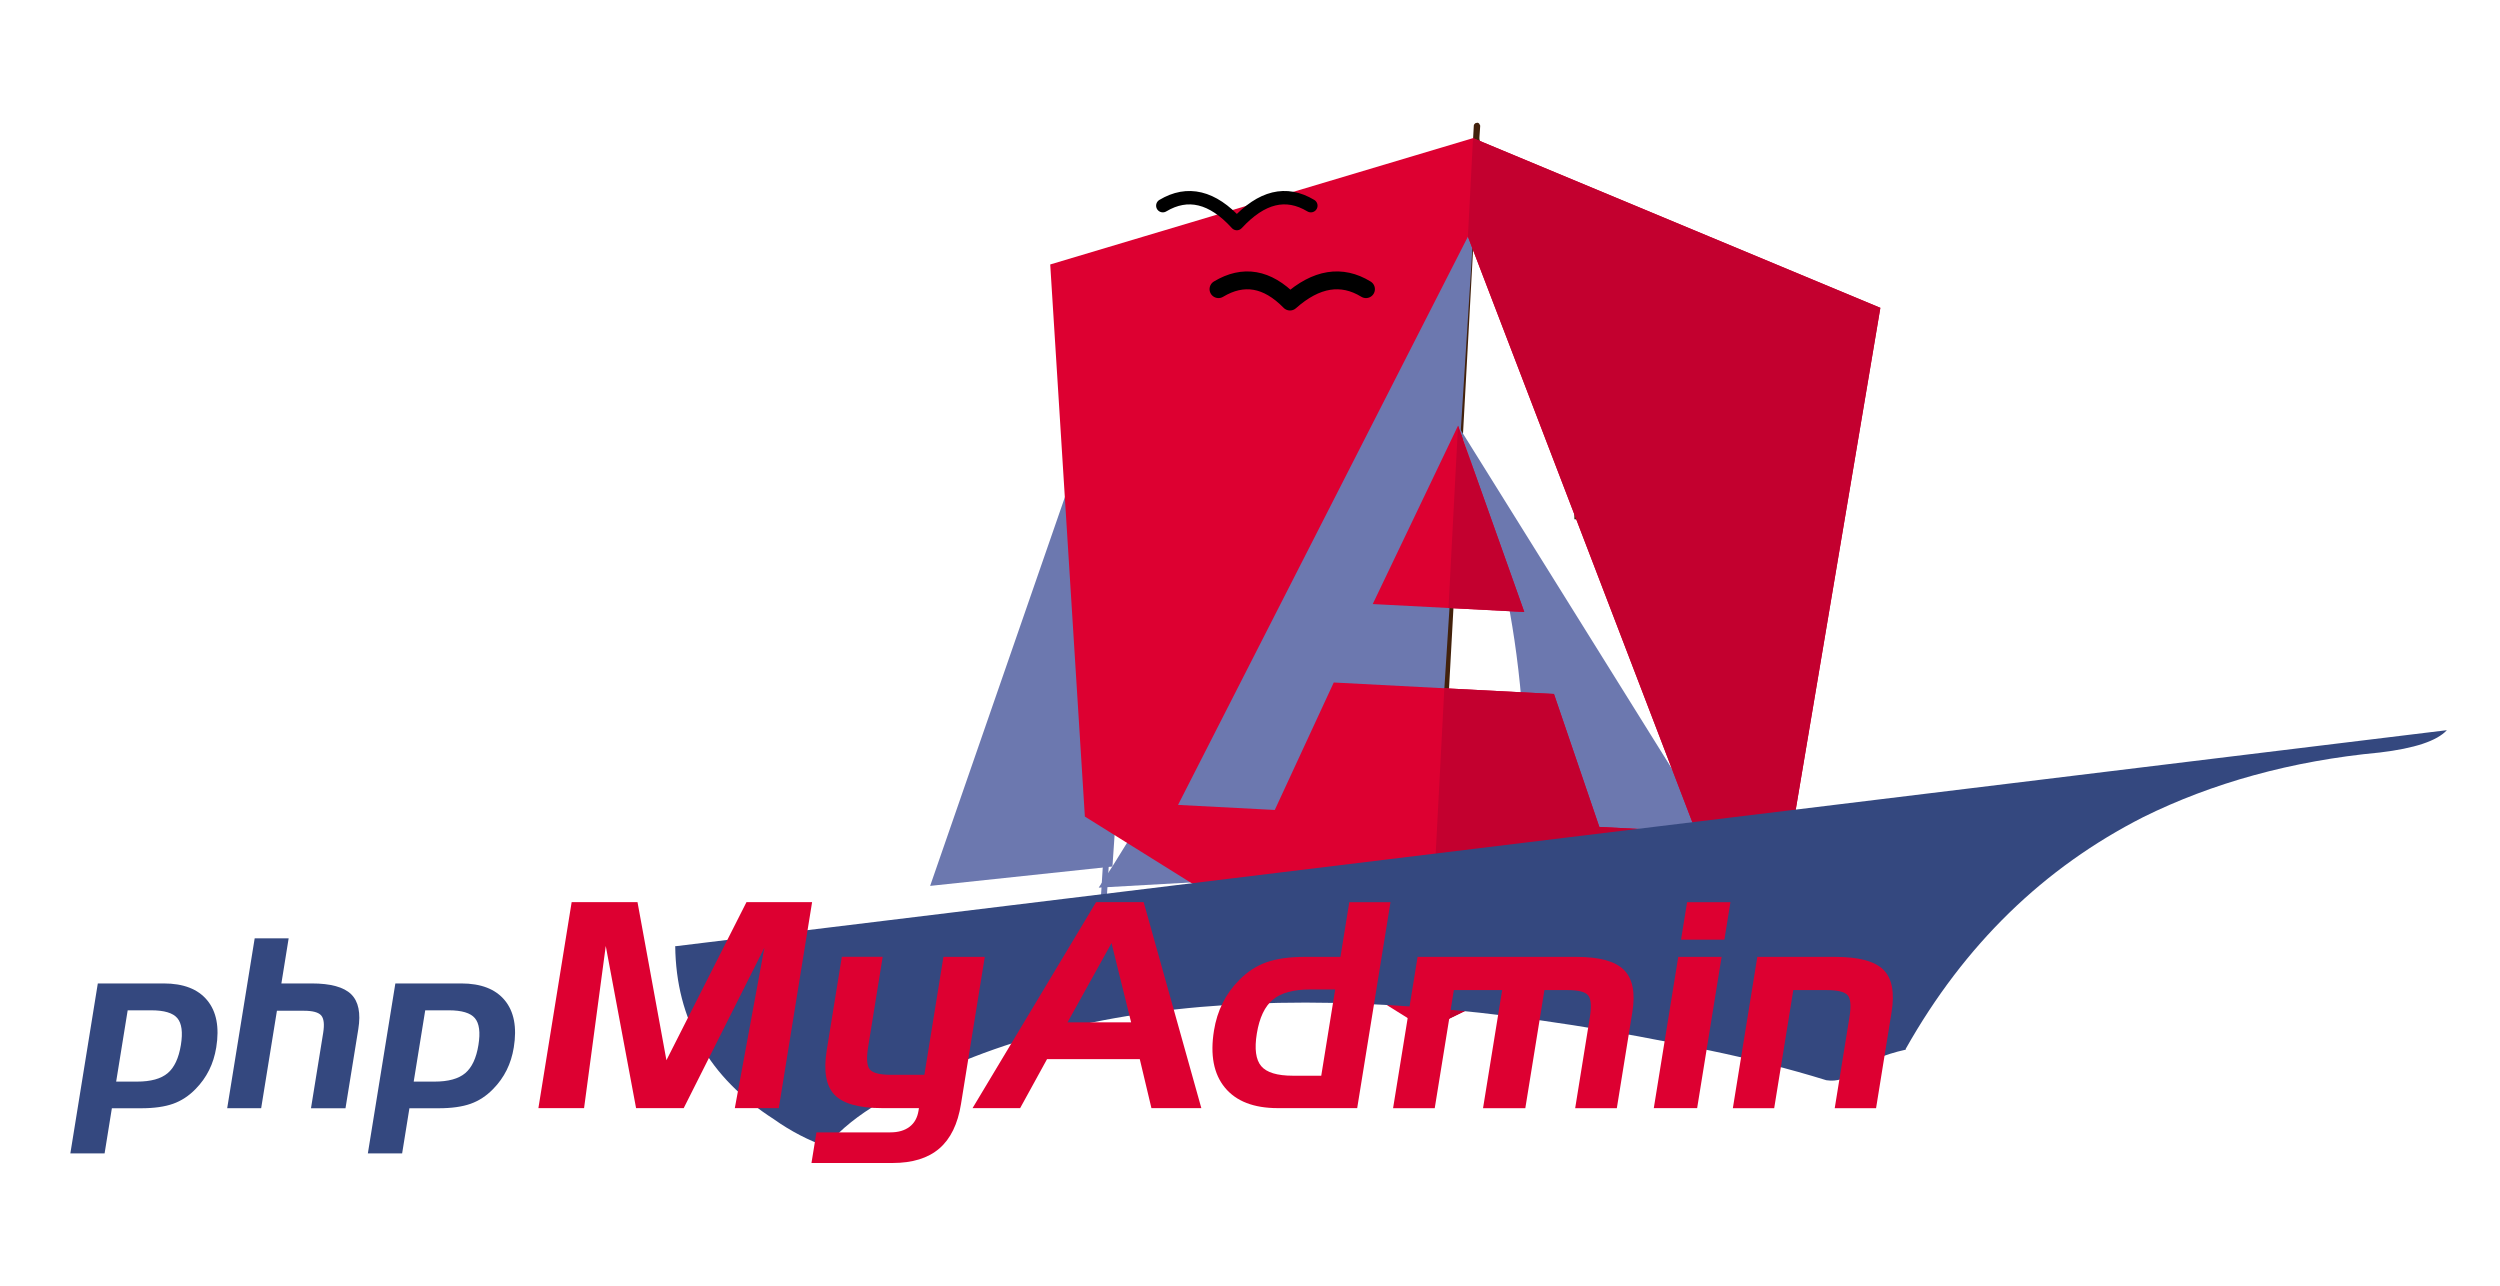 <?xml version="1.0" encoding="utf-8"?>
<!-- Generator: Adobe Illustrator 23.0.1, SVG Export Plug-In . SVG Version: 6.00 Build 0)  -->
<svg version="1.1" xmlns="http://www.w3.org/2000/svg" xmlns:xlink="http://www.w3.org/1999/xlink" x="0px" y="0px"
	 viewBox="0 0 560 288" style="enable-background:new 0 0 560 288;" xml:space="preserve">
<style type="text/css">
	.st0{fill:#42210B;}
	.st1{fill:#6C78AF;}
	.st2{fill:#DD0031;}
	.st3{fill:#C3002F;}
	.st4{fill:#34487F;}
	.st5{fill:none;stroke:#000000;stroke-width:4;stroke-linecap:round;stroke-linejoin:round;}
	.st6{fill:none;stroke:#000000;stroke-width:3;stroke-linecap:round;stroke-linejoin:round;}
</style>
<g id="sails">
	<g id="g5_1_">
		<path class="st0" d="M366.14,149.67c4.54,3.08,15.26,10.18,26.83,16.6c1.78-6.07,6.85-11.03,12.86-13.08L331.65,31.86
			c-0.2-0.32-0.29-0.69-0.26-1.07l0.18-2.64l-0.22-0.44c-0.11-0.11-0.22-0.22-0.44-0.22l-0.45,0.11c-0.22,0.22-0.33,0.33-0.33,0.56
			l-9.46,171.23c0.84-0.13,1.48-0.83,1.53-1.68l8.73-159.3c0.1-1.77,2.42-2.35,3.34-0.84l7.88,12.95h-0.11
			c7.06,20.79,10.59,42.72,10.62,65.8c10.89,0.05,18.94,8.96,19.41,19.5C372.3,141.16,369.9,146.1,366.14,149.67z"/>
		<path id="path18_1_" class="st1" d="M326.6,95.35c8.65,24.33,17.54,53.31,14.43,101.71l45.51-5.56L326.6,95.35z"/>
		<path id="path22_1_" class="st1" d="M320.66,199.39l10.25-160.99c-39.02,55.17-49.98,107.58-84.8,160.43l65.09-3.67"/>
		<path id="path24_1_" class="st1" d="M256.24,63.43l-0.44-0.22l-0.44,0.11l-0.22,0.56l-9.01,144.65l1.33-0.11l9.01-144.54
			L256.24,63.43"/>
		<path id="path26_1_" class="st1" d="M249.19,194.1L249.19,194.1l9.57-141.09l-50.41,145.43L249.19,194.1"/>
	</g>
</g>
<g id="ang">
	<g>
		<g>
			<g>
				<polygon class="st2" points="307.49,135.31 341.44,137.08 326.6,95.35 				"/>
				<path class="st2" d="M329.96,30.94l-94.71,28.3l7.76,123.67l76.51,47.76l81.07-39.52l20.6-122.19L329.96,30.94z M358.25,185.23
					l-10.16-29.77l-49.33-2.58l-13.21,28.55l-21.67-1.13l64.93-127.29l51.11,133.35L358.25,185.23z"/>
			</g>
			<g>
				<polygon class="st3" points="329.96,30.94 328.81,53.01 328.81,53.01 379.92,186.36 358.25,185.23 348.09,155.45 323.53,154.17 
					319.53,230.67 400.6,191.14 421.21,68.95 				"/>
				<polygon class="st3" points="326.6,95.35 324.46,136.2 341.44,137.08 				"/>
			</g>
		</g>
	</g>
</g>
<g id="ship">
	<path id="path20_1_" class="st4" d="M533.09,168.56c7.78-0.93,12.79-2.59,15.01-5l-396.66,48.38h-0.19
		c0.19,16.5,7.6,29.47,22.06,38.74c3.89,2.78,7.97,4.82,11.68,6.12c3.52-4.08,7.42-7.04,12.05-9.82h0.18
		c41.52-25.21,103.25-29.1,184.8-11.86l0.93,0.18c8.9,1.85,17.79,4.08,26.14,6.67c2.41,0.37,4.45-0.37,6.12-1.85
		c2.97-2.22,6.67-3.89,11.68-5v-0.19c13.16-23.36,30.95-40.59,53.2-51.9C495.46,175.42,513.26,170.42,533.09,168.56"/>
</g>
<g id="text">
	<g>
		<g id="g13_2_">
			<path id="path42_2_" class="st5" d="M305.98,64.77c-5.45-3.34-11.13-2.45-17.02,2.78c-5.12-5.23-10.46-6.12-16.02-2.78"/>
			<path id="path44_2_" class="st6" d="M293.63,46.07c-5.56-3.34-11.02-2-16.58,4.01c-5.45-6.01-11.02-7.34-16.58-4.01"/>
		</g>
		<g id="g33_2_">
			<path id="path66_2_" class="st4" d="M21.91,220.29h14.75c4.43,0,7.69,1.26,9.76,3.78c2.08,2.52,2.75,6.04,2.02,10.55
				c-0.3,1.85-0.83,3.55-1.6,5.09c-0.77,1.55-1.78,2.96-3.04,4.24c-1.5,1.54-3.18,2.64-5.04,3.3c-1.86,0.66-4.24,1-7.13,1h-6.57
				l-1.63,10.11h-7.67L21.91,220.29L21.91,220.29z M28.6,226.31l-2.58,15.97h4.67c3.09,0,5.38-0.63,6.88-1.9
				c1.49-1.26,2.47-3.37,2.95-6.31c0.46-2.84,0.19-4.84-0.8-6.01c-0.99-1.17-2.94-1.75-5.86-1.75H28.6"/>
			<path id="path68_2_" class="st4" d="M57.05,210.18h7.61l-1.63,10.11h6.77c4.26,0,7.22,0.81,8.86,2.42
				c1.65,1.62,2.18,4.22,1.6,7.81l-2.87,17.73h-7.73l2.73-16.88c0.31-1.92,0.16-3.22-0.45-3.92c-0.61-0.69-1.89-1.04-3.83-1.04
				h-6.08l-3.53,21.83h-7.61L57.05,210.18"/>
			<path id="path70_2_" class="st4" d="M88.56,220.29h14.75c4.43,0,7.69,1.26,9.76,3.78c2.08,2.52,2.75,6.04,2.02,10.55
				c-0.3,1.85-0.83,3.55-1.6,5.09c-0.77,1.55-1.78,2.96-3.04,4.24c-1.5,1.54-3.18,2.64-5.04,3.3c-1.86,0.66-4.24,1-7.13,1h-6.57
				l-1.63,10.11H82.4L88.56,220.29L88.56,220.29z M95.25,226.31l-2.58,15.97h4.67c3.09,0,5.38-0.63,6.88-1.9
				c1.49-1.26,2.48-3.37,2.95-6.31c0.46-2.84,0.19-4.84-0.8-6.01c-0.99-1.17-2.94-1.75-5.86-1.75H95.25"/>
		</g>
		<g id="g65_2_">
			<path id="path72_2_" class="st2" d="M128.05,202.08h14.75l6.48,35.41l17.93-35.41h14.7l-7.46,46.14h-9.85l6.62-35.94
				l-18.07,35.94h-10.67l-6.79-36.32l-4.86,36.32H120.6L128.05,202.08"/>
			<path id="path74_2_" class="st2" d="M199.61,240.76h7.45l4.27-26.42h9.26l-5.33,32.97c-0.72,4.48-2.34,7.8-4.86,9.96
				c-2.52,2.16-6,3.24-10.47,3.24h-18.16l1.11-6.86h16.56c1.78,0,3.21-0.42,4.3-1.25c1.09-0.83,1.76-2.03,2.01-3.61l0.09-0.57h-8.2
				c-5.24,0-8.82-1-10.72-3c-1.91-2-2.48-5.33-1.73-10l3.38-20.89h9.15l-3.26,20.2c-0.41,2.56-0.29,4.23,0.38,5.03
				C195.51,240.36,197.1,240.76,199.61,240.76"/>
			<path id="path76_2_" class="st2" d="M245.52,202.08h10.66l12.92,46.14h-11.18l-2.61-10.98h-20.77l-6.03,10.98h-10.66
				L245.52,202.08L245.52,202.08z M248.98,211.25L239.13,229h14.24L248.98,211.25"/>
			<path id="path78_2_" class="st2" d="M304.01,248.22h-17.79c-5.37,0-9.32-1.53-11.84-4.59c-2.52-3.06-3.33-7.32-2.45-12.78
				c0.36-2.24,1.01-4.3,1.94-6.17c0.93-1.87,2.16-3.59,3.69-5.13c1.82-1.86,3.86-3.2,6.13-4c2.27-0.81,5.14-1.21,8.63-1.21h7.94
				l1.98-12.25h9.23L304.01,248.22L304.01,248.22z M295.96,240.96l3.12-19.32h-5.6c-3.76,0-6.54,0.76-8.36,2.28
				c-1.82,1.52-3.01,4.05-3.59,7.59c-0.56,3.44-0.23,5.87,0.98,7.3c1.21,1.43,3.58,2.15,7.09,2.15L295.96,240.96"/>
			<path id="path80_2_" class="st2" d="M317.54,214.34h35.55c5.16,0,8.71,0.97,10.67,2.92c1.96,1.95,2.59,5.11,1.88,9.48
				l-3.47,21.49h-9.33l3.28-20.33c0.4-2.49,0.28-4.14-0.37-4.93c-0.65-0.8-2.19-1.19-4.61-1.19h-5.19l-4.28,26.45h-9.47l4.28-26.45
				h-10.82l-4.28,26.45h-9.33L317.54,214.34"/>
			<path id="path82_2_" class="st2" d="M386.26,210.49h-9.71l1.36-8.4h9.71L386.26,210.49z M380.16,248.22h-9.71l5.48-33.88h9.71
				L380.16,248.22"/>
			<path id="path84_2_" class="st2" d="M393.64,214.34h17.42c5.26,0,8.87,0.96,10.81,2.87c1.94,1.91,2.56,5.09,1.84,9.53
				l-3.47,21.49h-9.26l3.3-20.39c0.41-2.53,0.27-4.18-0.42-4.93c-0.69-0.75-2.26-1.13-4.71-1.13h-7.45l-4.28,26.45h-9.26
				L393.64,214.34"/>
		</g>
	</g>
</g>
</svg>
